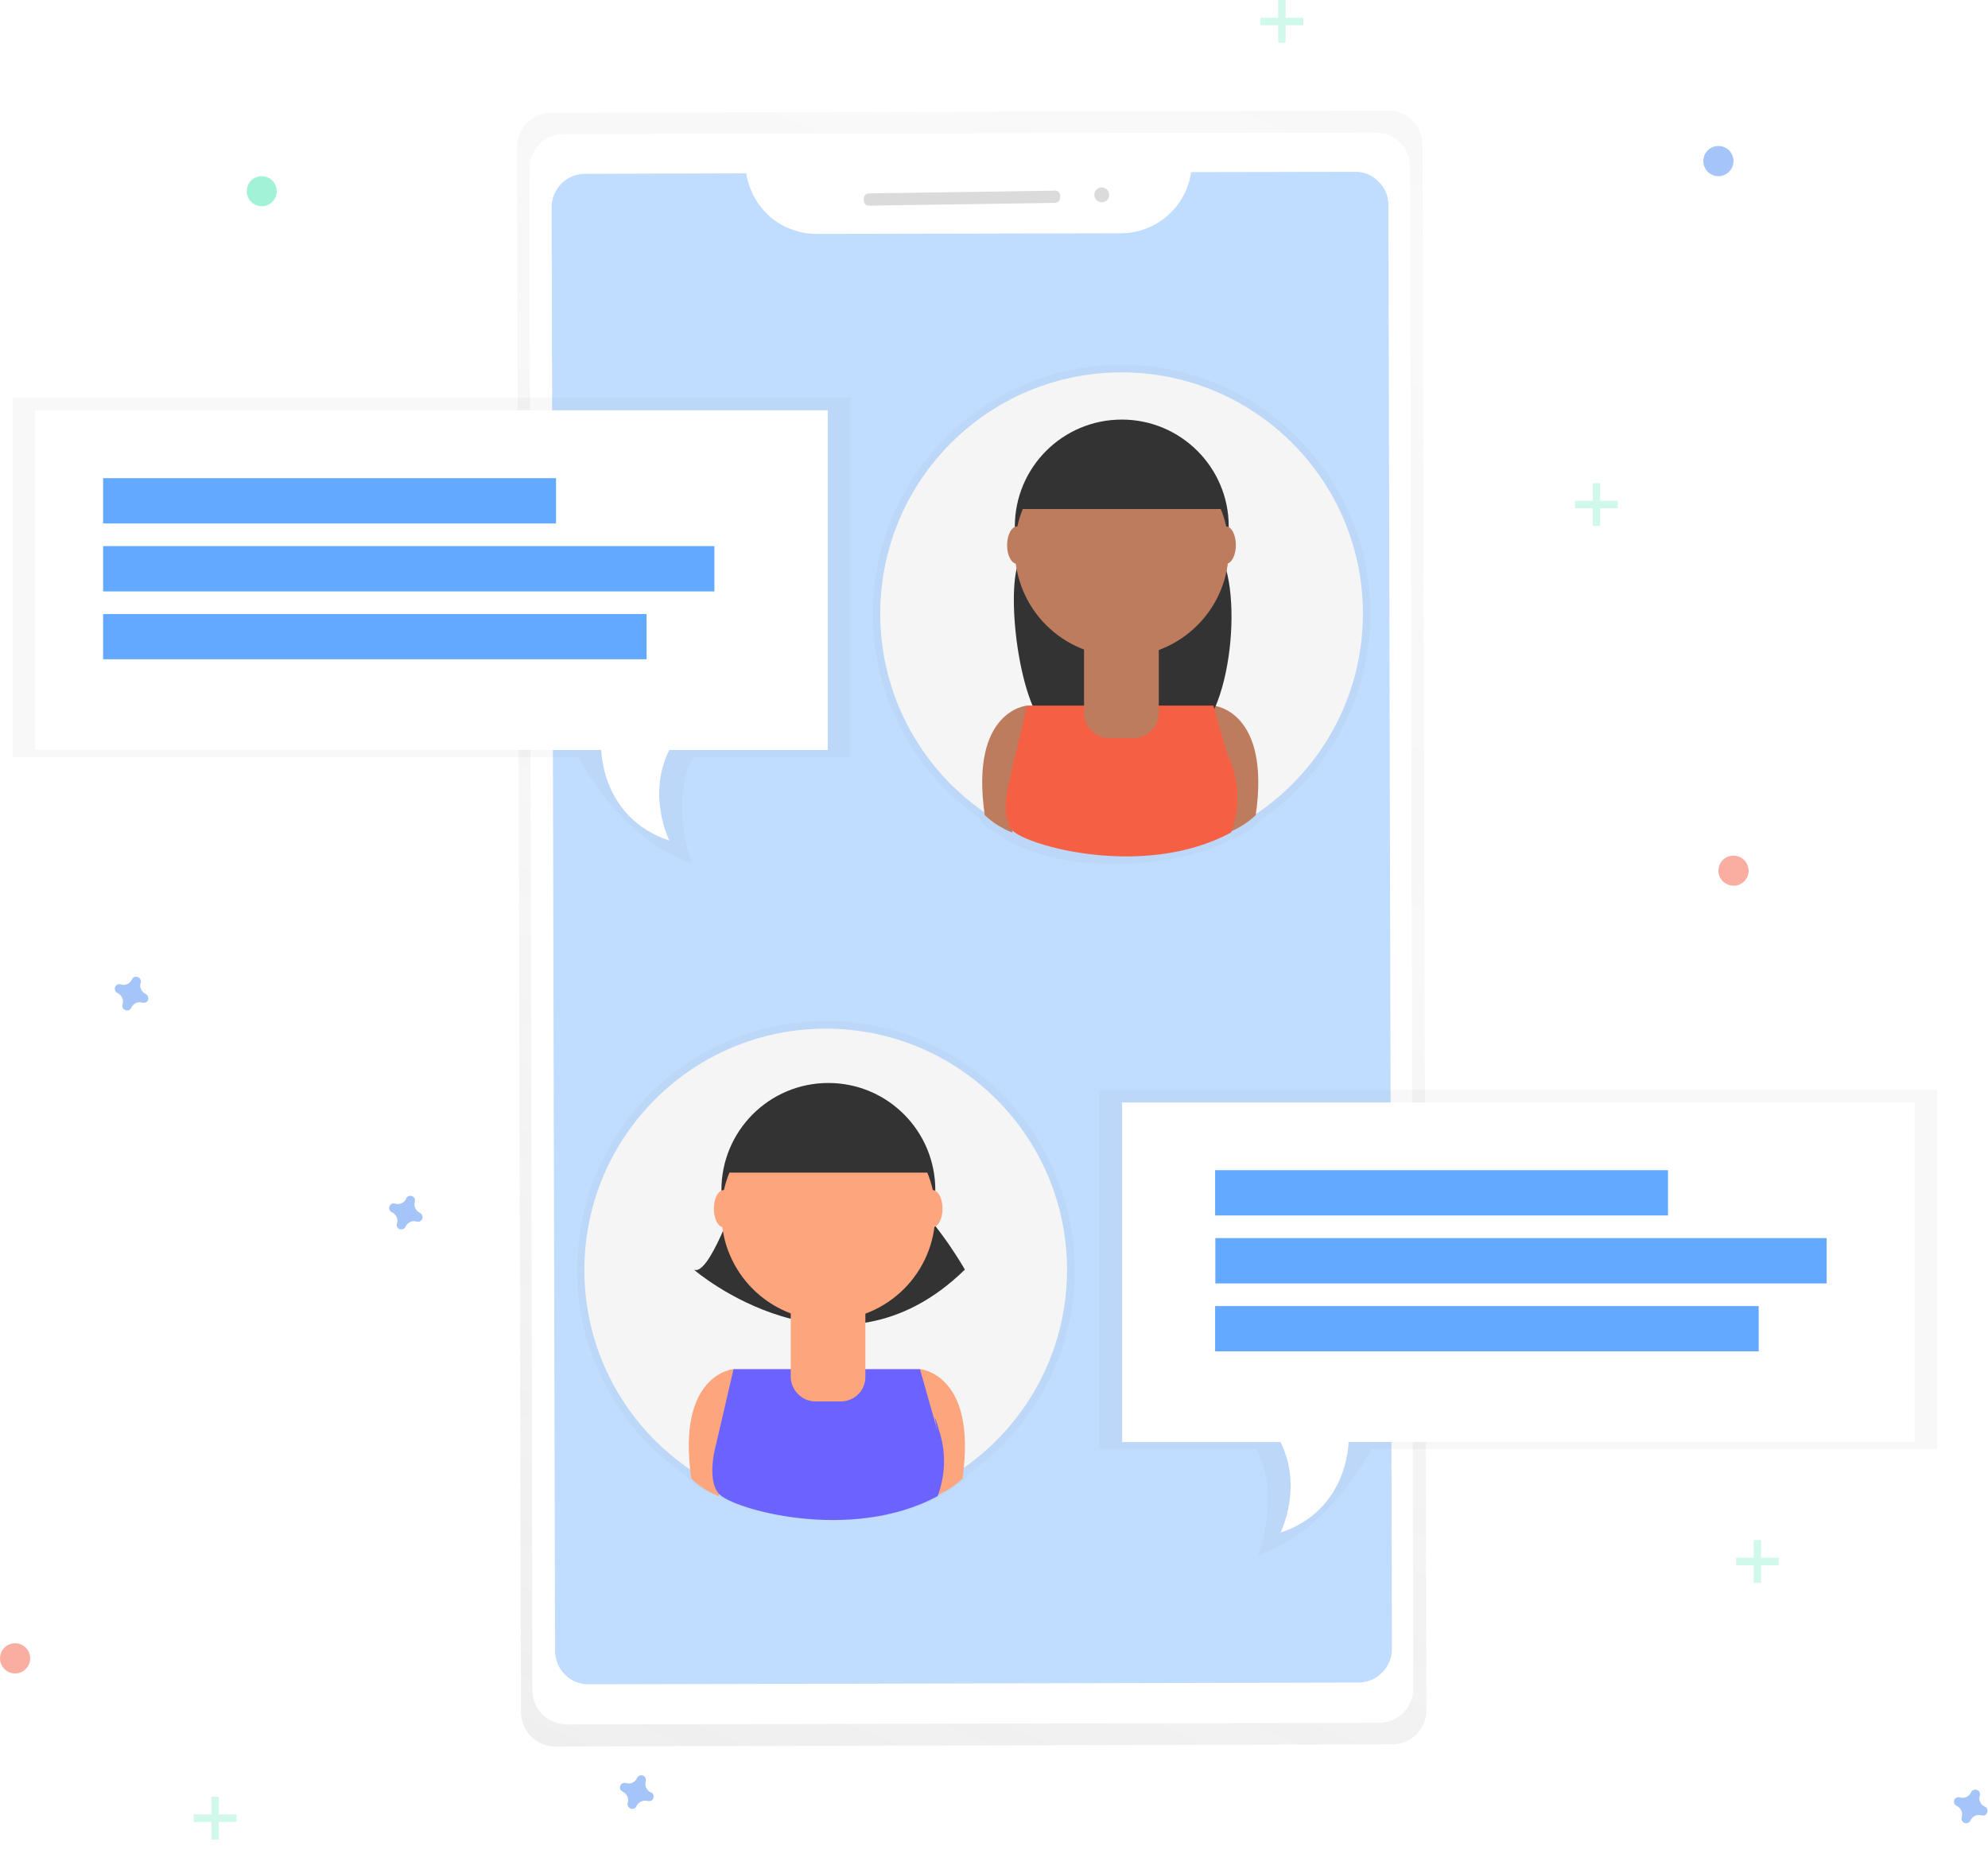 <svg xmlns="http://www.w3.org/2000/svg" width="187" height="174" fill="none"><path fill="url(#a)" d="M81.92 0L3.22.2C2.8.2 2.4.27 2 .43c-.4.16-.76.4-1.06.7-.3.3-.54.66-.7 1.06C.08 2.6 0 3 0 3.43L.36 150.6c0 .44.08.86.25 1.25.17.4.4.75.7 1.05.3.3.67.53 1.06.7.4.16.8.24 1.24.24l78.7-.2c.4 0 .84-.08 1.23-.24.4-.17.75-.4 1.05-.7.3-.3.53-.67.7-1.06.15-.4.24-.8.24-1.24L85.16 3.22c0-.42-.1-.84-.25-1.23-.16-.4-.4-.76-.7-1.06-.3-.3-.65-.54-1.05-.7-.4-.16-.8-.24-1.23-.24z" opacity=".5" transform="translate(48.644 10.411)"/><path fill="#fff" d="M129.42 12.46l-76.4.15c-1.78 0-3.23 1.46-3.22 3.24l.28 143.1c0 1.8 1.45 3.23 3.24 3.23l76.4-.16c1.78 0 3.22-1.44 3.22-3.22l-.3-143.1c0-1.8-1.44-3.23-3.22-3.22z"/><path fill="#63A9FF" d="M112.04 16.2c-.23 1.6-1.03 3.05-2.24 4.1-1.2 1.05-2.76 1.63-4.36 1.64L76.82 22c-1.6 0-3.15-.57-4.37-1.6-1.2-1.06-2-2.5-2.26-4.1l-15.17.05c-.4 0-.82.08-1.2.24-.38.15-.73.4-1.02.68-.28.3-.5.64-.67 1.02-.16.38-.24.8-.24 1.2l.32 135.77c0 .4.1.82.24 1.2.16.4.4.73.7 1.03.28.3.63.52 1 .68.4.15.8.23 1.22.23l72.42-.16c.4 0 .82-.1 1.2-.25.38-.16.73-.4 1.02-.7.3-.28.52-.63.68-1 .16-.4.24-.8.24-1.22l-.33-135.76c0-.42-.07-.83-.23-1.2-.16-.4-.4-.74-.7-1.03-.28-.3-.63-.53-1-.7-.4-.14-.8-.23-1.22-.22l-15.4.03z" opacity=".4"/><path fill="#DBDBDB" d="M99.23 17.93l-17.5.26c-.27 0-.48.2-.48.48v.2c0 .26.22.47.48.47l17.52-.26c.26-.02.47-.23.47-.5v-.2c0-.26-.22-.47-.5-.47zM103.64 19.02c.4 0 .7-.32.7-.7-.02-.4-.33-.7-.72-.7-.38.02-.7.33-.68.72 0 .38.32.68.7.68z"/><path fill="url(#b)" d="M46.8 23.4c0-4.04-1.05-8-3.04-11.52-2-3.52-4.86-6.46-8.32-8.54C31.98 1.26 28.04.1 24 0c-4.04-.1-8.04.85-11.6 2.74-3.57 1.9-6.58 4.7-8.75 8.1C1.5 14.24.25 18.16.03 22.2c-.2 4.03.63 8.05 2.44 11.66 1.8 3.6 4.52 6.7 7.87 8.95l.02.1c.76.75 1.66 1.32 2.65 1.7l.04-.1c1.1.94 5.7 2.44 11 2.43h.12c3.36 0 7-.6 10.2-2.33 0 0 .04-.06.08-.18.8-.38 1.56-.9 2.2-1.5.02-.1.03-.2.04-.27 3.12-2.15 5.67-5.03 7.43-8.38 1.77-3.35 2.7-7.08 2.7-10.87z" opacity=".5" transform="translate(54.283 96.024)"/><path fill="#F5F5F5" d="M77.67 142.12c12.54 0 22.7-10.16 22.7-22.7 0-12.52-10.16-22.68-22.7-22.68-12.53 0-22.7 10.16-22.7 22.7 0 12.52 10.17 22.68 22.7 22.68z"/><path fill="#FDA57D" d="M69 128.76s-5.4.44-3.97 10.3c.74.7 1.6 1.26 2.57 1.64l3.04-10.3-1.63-1.64zM86.55 128.76s5.4.44 3.98 10.3c-.74.7-1.62 1.26-2.57 1.64l-3.05-10.3 1.65-1.64z"/><path fill="#333" d="M69.24 112.62s-2.57 7.5-3.98 6.78c0 0 13.55 11.7 25.5 0 0 0-2.1-3.75-5.14-6.8l-16.38.02zM77.92 121.98c5.56 0 10.06-4.5 10.06-10.06 0-5.56-4.5-10.07-10.06-10.07-5.56 0-10.06 4.5-10.06 10.07 0 5.55 4.5 10.06 10.06 10.06z"/><path d="M86.45 128.76H68.9l-1.63 7.02s-.96 3.25.23 4.68c1.2 1.43 12.38 4.68 20.6.24.7-1.87.8-3.93.23-5.85-.95-3.28-.24-.24-.24-.24l-1.65-5.84zM86.68 128.76H69.14l-1.64 7.02s-.96 3.25.24 4.68c1.2 1.43 12.37 4.68 20.58.24.72-1.87.8-3.93.24-5.85-.95-3.28-.24-.24-.24-.24l-1.64-5.84z" opacity=".1"/><path fill="#6C63FF" d="M86.55 128.76H69l-1.63 7.02s-.96 3.25.23 4.68c1.2 1.43 12.38 4.68 20.6.24.7-1.87.8-3.93.23-5.85-.95-3.28-.24-.24-.24-.24l-1.65-5.84z"/><path d="M74.4 122.94h7v6.8c0 .3-.05.6-.17.88-.1.28-.28.54-.5.76-.22.2-.47.4-.76.5-.28.12-.58.18-.9.18h-2.36c-.6 0-1.2-.25-1.63-.68-.44-.44-.7-1.03-.7-1.65v-6.8h.02z" opacity=".1"/><path fill="#FDA57D" d="M74.4 122.68h7v6.8c0 .3-.05.6-.17.88-.1.3-.28.54-.5.76-.22.22-.47.4-.76.5-.28.12-.58.18-.9.18h-2.36c-.6 0-1.2-.24-1.63-.68-.44-.44-.7-1.03-.7-1.65v-6.8h.02z"/><path d="M74.4 123.7c2.26.83 4.75.84 7.02 0v-.85H74.4v.84z" opacity=".1"/><path fill="#FDA57D" d="M77.92 124.16c5.56 0 10.06-4.5 10.06-10.06 0-5.56-4.5-10.06-10.06-10.06-5.56 0-10.06 4.5-10.06 10.06 0 5.56 4.5 10.06 10.06 10.06z"/><path fill="#333" d="M68.3 110.28h19.2s-1.65-7.75-8.9-7.25-10.3 7.25-10.3 7.25z"/><path fill="#FDA57D" d="M68.07 115.42c.52 0 .94-.78.94-1.75s-.4-1.75-.93-1.75c-.52 0-.93.78-.93 1.75s.4 1.75.93 1.75zM87.72 115.42c.52 0 .94-.78.94-1.75s-.42-1.75-.94-1.75-.93.78-.93 1.75.4 1.75.92 1.75z"/><path d="M68.3 110.54h19.2s-1.65-7.75-8.9-7.25c-7.25.48-10.3 7.24-10.3 7.24z" opacity=".1"/><path fill="url(#c)" d="M0 23.4c0-4.04 1.04-8 3.03-11.52 2-3.52 4.86-6.46 8.32-8.54C14.8 1.26 18.75.1 22.8 0c4.03-.1 8.02.85 11.6 2.74 3.55 1.9 6.57 4.7 8.73 8.1 2.17 3.4 3.42 7.32 3.63 11.35.2 4.03-.64 8.05-2.44 11.66-1.8 3.6-4.52 6.7-7.87 8.95l-.02.1c-.76.75-1.66 1.33-2.65 1.72l-.03-.1c-1.1.94-5.7 2.44-11 2.43h-.13c-3.35 0-7-.6-10.2-2.33 0 0-.03-.06-.07-.18-.8-.38-1.56-.9-2.2-1.5-.02-.1-.03-.2-.04-.27-3.1-2.15-5.67-5.03-7.43-8.4C.9 30.94 0 27.2 0 23.4z" opacity=".5" transform="translate(82.108 34.308)"/><path fill="#F5F5F5" d="M105.5 80.4c12.53 0 22.7-10.15 22.7-22.7 0-12.52-10.17-22.68-22.7-22.68s-22.7 10.16-22.7 22.7c0 12.53 10.17 22.7 22.7 22.7z"/><path fill="#BE7C5E" d="M96.6 66.36s-5.4.44-3.97 10.3c.74.7 1.6 1.25 2.57 1.63L98.24 68l-1.63-1.64zM114.15 66.36s5.4.44 3.97 10.3c-.74.7-1.6 1.25-2.57 1.63L112.5 68l1.65-1.64z"/><path fill="#333" d="M96.84 50.2s-.42 1.22-1 2.62c-1.3 3.07.17 14.84 3.25 16.1 3.45 1.4 8 2.3 12.7.58 4.1-1.5 5.38-14.9 2.48-18.17-.34-.38-.7-.76-1.07-1.13H96.85zM105.52 59.57c5.55 0 10.06-4.5 10.06-10.06 0-5.54-4.5-10.05-10.06-10.05-5.56 0-10.06 4.5-10.06 10.06 0 5.57 4.5 10.07 10.06 10.07z"/><path d="M114.05 66.36H96.5l-1.64 7s-.96 3.26.24 4.7c1.2 1.42 12.37 4.67 20.6.23.7-1.88.8-3.94.23-5.86-.95-3.27-.24-.23-.24-.23l-1.65-5.84zM114.28 66.36H96.73l-1.63 7s-.97 3.26.23 4.7c1.2 1.42 12.37 4.67 20.6.23.7-1.88.8-3.94.23-5.86-.95-3.27-.24-.23-.24-.23l-1.64-5.84z" opacity=".1"/><path fill="#F55F44" d="M114.15 66.36H96.6l-1.63 7s-.96 3.26.23 4.7c1.2 1.42 12.38 4.67 20.6.23.7-1.88.8-3.94.23-5.86-.95-3.27-.24-.23-.24-.23l-1.65-5.84z"/><path d="M101.98 60.53H109v6.8c0 .6-.24 1.2-.68 1.64-.44.44-1.03.7-1.65.7h-2.36c-.6 0-1.2-.26-1.64-.7-.44-.43-.7-1.03-.7-1.64v-6.8h.02z" opacity=".1"/><path fill="#BE7C5E" d="M101.98 60.27H109v6.8c0 .6-.24 1.2-.68 1.64-.44.45-1.03.7-1.65.7h-2.36c-.6 0-1.2-.25-1.64-.7-.44-.42-.7-1.02-.7-1.63v-6.8h.02z"/><path d="M102 61.28c2.26.85 4.75.86 7.02.02v-.86H102v.84z" opacity=".1"/><path fill="#BE7C5E" d="M105.52 61.75c5.55 0 10.06-4.5 10.06-10.06 0-5.56-4.5-10.07-10.06-10.07-5.56 0-10.06 4.5-10.06 10.06 0 5.55 4.5 10.05 10.06 10.05z"/><path fill="#333" d="M95.9 47.87h19.2s-1.65-7.74-8.9-7.25c-7.25.5-10.3 7.25-10.3 7.25z"/><path fill="#BE7C5E" d="M95.67 53.02c.5 0 .93-.8.93-1.75 0-.97-.42-1.76-.93-1.76-.52 0-.94.8-.94 1.77 0 .96.42 1.75.94 1.75zM115.32 53.02c.52 0 .93-.8.93-1.75 0-.97-.4-1.76-.93-1.76-.52 0-.94.8-.94 1.77 0 .96.42 1.75.94 1.75z"/><path d="M95.9 48.13h19.2s-1.65-7.74-8.9-7.25c-7.25.5-10.3 7.25-10.3 7.25z" opacity=".1"/><path fill="url(#d)" d="M0 0v33.78h53.22s3.92 7.73 10.68 9.98c0 0-2.16-5.48.1-9.98h14.8V0H0z" opacity=".5" transform="translate(1.183 37.419)"/><path fill="#fff" d="M3.3 38.58v31.95h53.26s0 6.4 6.4 8.52c0 0-2.14-4.26 0-8.52h14.9V38.58H3.3z"/><path fill="#63A9FF" d="M52.3 44.97H9.7v4.26h42.6v-4.26zM67.2 51.36H9.7v4.26h57.5v-4.26zM60.82 57.75H9.7V62h51.12v-4.25z"/><path fill="url(#e)" d="M78.8 0v33.78H25.6s-3.93 7.73-10.7 9.98c0 0 2.17-5.48-.1-9.98H0V0h78.8z" opacity=".5" transform="translate(103.421 102.501)"/><path fill="#fff" d="M180.1 103.66v31.95h-53.25s0 6.4-6.4 8.53c0 0 2.14-4.26 0-8.52h-14.9v-31.94h74.55z"/><path fill="#63A9FF" d="M156.9 110.05h-42.6v4.26h42.6v-4.25zM171.82 116.44h-57.5v4.26h57.5v-4.26zM165.43 122.83H114.3v4.26h51.13v-4.27z"/><g fill="#47E6B1" opacity=".5"><path d="M20.6 168.98h-.72V173h.7v-4.02zM22.25 171.34v-.7h-4.03v.7h4.03z" opacity=".5"/></g><g fill="#47E6B1" opacity=".5"><path d="M150.52 45.44h-.7v4.02h.7v-4.02zM152.17 47.8v-.7h-4.02v.7h4.02z" opacity=".5"/></g><g fill="#47E6B1" opacity=".5"><path d="M165.66 144.84h-.7v4.02h.7v-4.02zM167.32 147.2v-.7h-4.02v.7h4.02z" opacity=".5"/></g><g fill="#47E6B1" opacity=".5"><path d="M120.93 0h-.7v4.02h.7V0zM122.6 2.37v-.7h-4.03v.7h4.02z" opacity=".5"/></g><path fill="#4D8AF0" d="M61.22 168.58c-.2-.1-.34-.25-.43-.44-.1-.2-.1-.4-.05-.6 0-.05.02-.08.02-.1 0-.1-.02-.2-.07-.28-.05-.08-.13-.14-.2-.17-.1-.04-.2-.04-.3-.02-.08.03-.16.08-.2.16-.03.03-.05.05-.06.08-.1.2-.24.35-.44.44-.2.1-.4.1-.6.04-.04 0-.08-.02-.1-.02-.1 0-.2.02-.27.07-.08.05-.14.13-.18.2-.03.1-.03.2 0 .3.02.08.08.16.15.2.03.03.06.05.1.06.18.1.34.25.42.45.1.2.1.4.04.6 0 .04-.02.07-.02.1 0 .1.02.2.07.27.06.08.14.14.23.17.08.03.18.03.27 0 .1-.02.17-.08.23-.15 0-.03.03-.06.04-.1.1-.18.25-.34.44-.42.2-.1.42-.1.62-.04.04 0 .07 0 .1 0 .1 0 .2 0 .27-.06.07-.05.13-.13.16-.22.03-.1.03-.18 0-.27-.02-.1-.08-.17-.15-.23-.02-.02-.05-.03-.08-.04zM13.7 93.47c-.2-.08-.35-.24-.43-.43-.1-.2-.1-.42-.04-.62 0-.03.02-.06.02-.1 0-.1-.02-.18-.07-.26-.05-.08-.13-.14-.22-.17-.08-.04-.18-.05-.27-.02-.1.03-.18.08-.23.16-.02.02-.04.05-.05.08-.1.2-.24.35-.44.44-.2.08-.4.1-.6.03-.04-.02-.08-.02-.1-.02-.1 0-.2 0-.28.06-.07.06-.13.13-.17.22-.03.1-.03.18 0 .27.02.1.08.17.15.23.03.02.06.03.1.05.18.1.34.25.42.44.1.2.1.4.04.62 0 .03-.02.06-.02.1 0 .1 0 .18.06.27.05.08.13.14.22.18.1.04.2.04.28.02.1-.03.17-.1.23-.17.03-.02.04-.05.05-.08.1-.2.25-.35.44-.44.18-.08.4-.1.6-.03.04 0 .07 0 .1 0 .1.02.2 0 .27-.05.08-.06.14-.13.17-.22.03-.1.03-.18 0-.27-.02-.1-.07-.17-.15-.23-.04-.02-.07-.04-.1-.06zM39.5 114.06c-.2-.1-.35-.24-.44-.43-.08-.2-.1-.42-.03-.62 0-.02 0-.05 0-.1.02-.08 0-.17-.06-.25-.05-.08-.12-.14-.2-.17-.1-.04-.2-.04-.28 0-.1 0-.18.07-.24.14-.02.03-.03.06-.05.1-.07.18-.23.34-.42.43-.2.08-.4.1-.62.03-.03 0-.06 0-.1-.02-.1 0-.18.02-.26.07-.08.06-.14.13-.17.22-.03.1-.04.18 0 .27.02.1.07.17.15.23.02.02.05.03.08.05.2.08.35.24.44.43.1.2.1.4.04.62 0 .03-.02.06-.02.1 0 .1 0 .18.06.27.05.08.12.14.2.17.1.03.2.03.3 0 .1-.02.17-.08.22-.16.02-.02.04-.05.05-.08.1-.2.24-.35.44-.44.18-.1.4-.1.6-.04.03.02.06.02.1.02.1 0 .18 0 .26-.07.08-.05.14-.12.17-.2.04-.1.04-.2 0-.28 0-.1-.07-.17-.14-.23-.04-.02-.07-.04-.1-.06zM186.7 169.9c-.2-.07-.35-.23-.43-.42-.1-.2-.1-.4-.04-.62 0-.03.02-.06.02-.1 0-.1-.02-.18-.07-.26-.05-.08-.13-.14-.22-.17-.08-.03-.18-.04-.27 0-.1.02-.18.07-.24.15 0 .02-.03.05-.04.08-.1.2-.24.35-.44.44-.2.1-.4.1-.6.04-.04 0-.08-.02-.1-.02-.1 0-.2.02-.28.07-.07.04-.13.1-.17.2-.03.1-.03.2 0 .28.02.1.08.16.15.22.03.02.06.04.1.05.18.1.33.24.42.43.1.2.1.42.04.62 0 .03-.02.06-.02.1 0 .1 0 .2.06.27.05.08.13.14.22.18.1.03.2.04.28 0 .1-.02.17-.08.23-.15.03-.03.04-.06.05-.1.1-.18.25-.34.44-.42.18-.1.4-.1.6-.04.04 0 .07 0 .1.02.1 0 .2-.02.27-.07.08-.06.14-.14.17-.23.03-.1.03-.18 0-.27-.02-.1-.07-.17-.15-.23-.04-.02-.07-.04-.1-.06z" opacity=".5"/><path fill="#F55F44" d="M1.42 157.38c.78 0 1.42-.64 1.42-1.42 0-.78-.64-1.42-1.42-1.42-.78 0-1.42.64-1.42 1.42 0 .78.64 1.42 1.42 1.42z" opacity=".5"/><path fill="#4D8AF0" d="M161.64 16.57c.78 0 1.42-.64 1.42-1.42 0-.8-.64-1.42-1.42-1.42-.78 0-1.42.63-1.42 1.42 0 .78.64 1.42 1.42 1.42z" opacity=".5"/><path fill="#47E6B1" d="M24.6 19.4c.8 0 1.43-.63 1.43-1.4 0-.8-.63-1.43-1.42-1.43-.77 0-1.4.63-1.4 1.42 0 .77.63 1.4 1.4 1.4z" opacity=".5"/><path fill="#F55F44" d="M163.06 83.3c.78 0 1.42-.63 1.42-1.4 0-.8-.64-1.43-1.42-1.43-.78 0-1.42.63-1.42 1.42 0 .77.64 1.4 1.42 1.4z" opacity=".5"/><defs><linearGradient id="a" x2="1" gradientUnits="userSpaceOnUse" gradientTransform="matrix(66.952 -159.172 159.172 66.952 -70.303 123.027)"><stop stop-color="#808080" stop-opacity=".25"/><stop offset=".54" stop-color="#808080" stop-opacity=".12"/><stop offset="1" stop-color="#808080" stop-opacity=".1"/></linearGradient><linearGradient id="b" x2="1" gradientUnits="userSpaceOnUse" gradientTransform="matrix(0 -9305.57 9278.08 0 20308.8 32312.8)"><stop stop-color="#808080" stop-opacity=".25"/><stop offset=".54" stop-color="#808080" stop-opacity=".12"/><stop offset="1" stop-color="#808080" stop-opacity=".1"/></linearGradient><linearGradient id="c" x2="1" gradientUnits="userSpaceOnUse" gradientTransform="matrix(0 -9309.32 -9278.08 0 32592.6 20083.4)"><stop stop-color="#808080" stop-opacity=".25"/><stop offset=".54" stop-color="#808080" stop-opacity=".12"/><stop offset="1" stop-color="#808080" stop-opacity=".1"/></linearGradient><linearGradient id="d" x2="1" gradientUnits="userSpaceOnUse" gradientTransform="matrix(0 -8090.13 14570.9 0 22385.9 18705.9)"><stop stop-color="#808080" stop-opacity=".25"/><stop offset=".54" stop-color="#808080" stop-opacity=".12"/><stop offset="1" stop-color="#808080" stop-opacity=".1"/></linearGradient><linearGradient id="e" x2="1" gradientUnits="userSpaceOnUse" gradientTransform="matrix(0 -8090.13 -14570.9 0 -253175 30738.9)"><stop stop-color="#808080" stop-opacity=".25"/><stop offset=".54" stop-color="#808080" stop-opacity=".12"/><stop offset="1" stop-color="#808080" stop-opacity=".1"/></linearGradient></defs></svg>